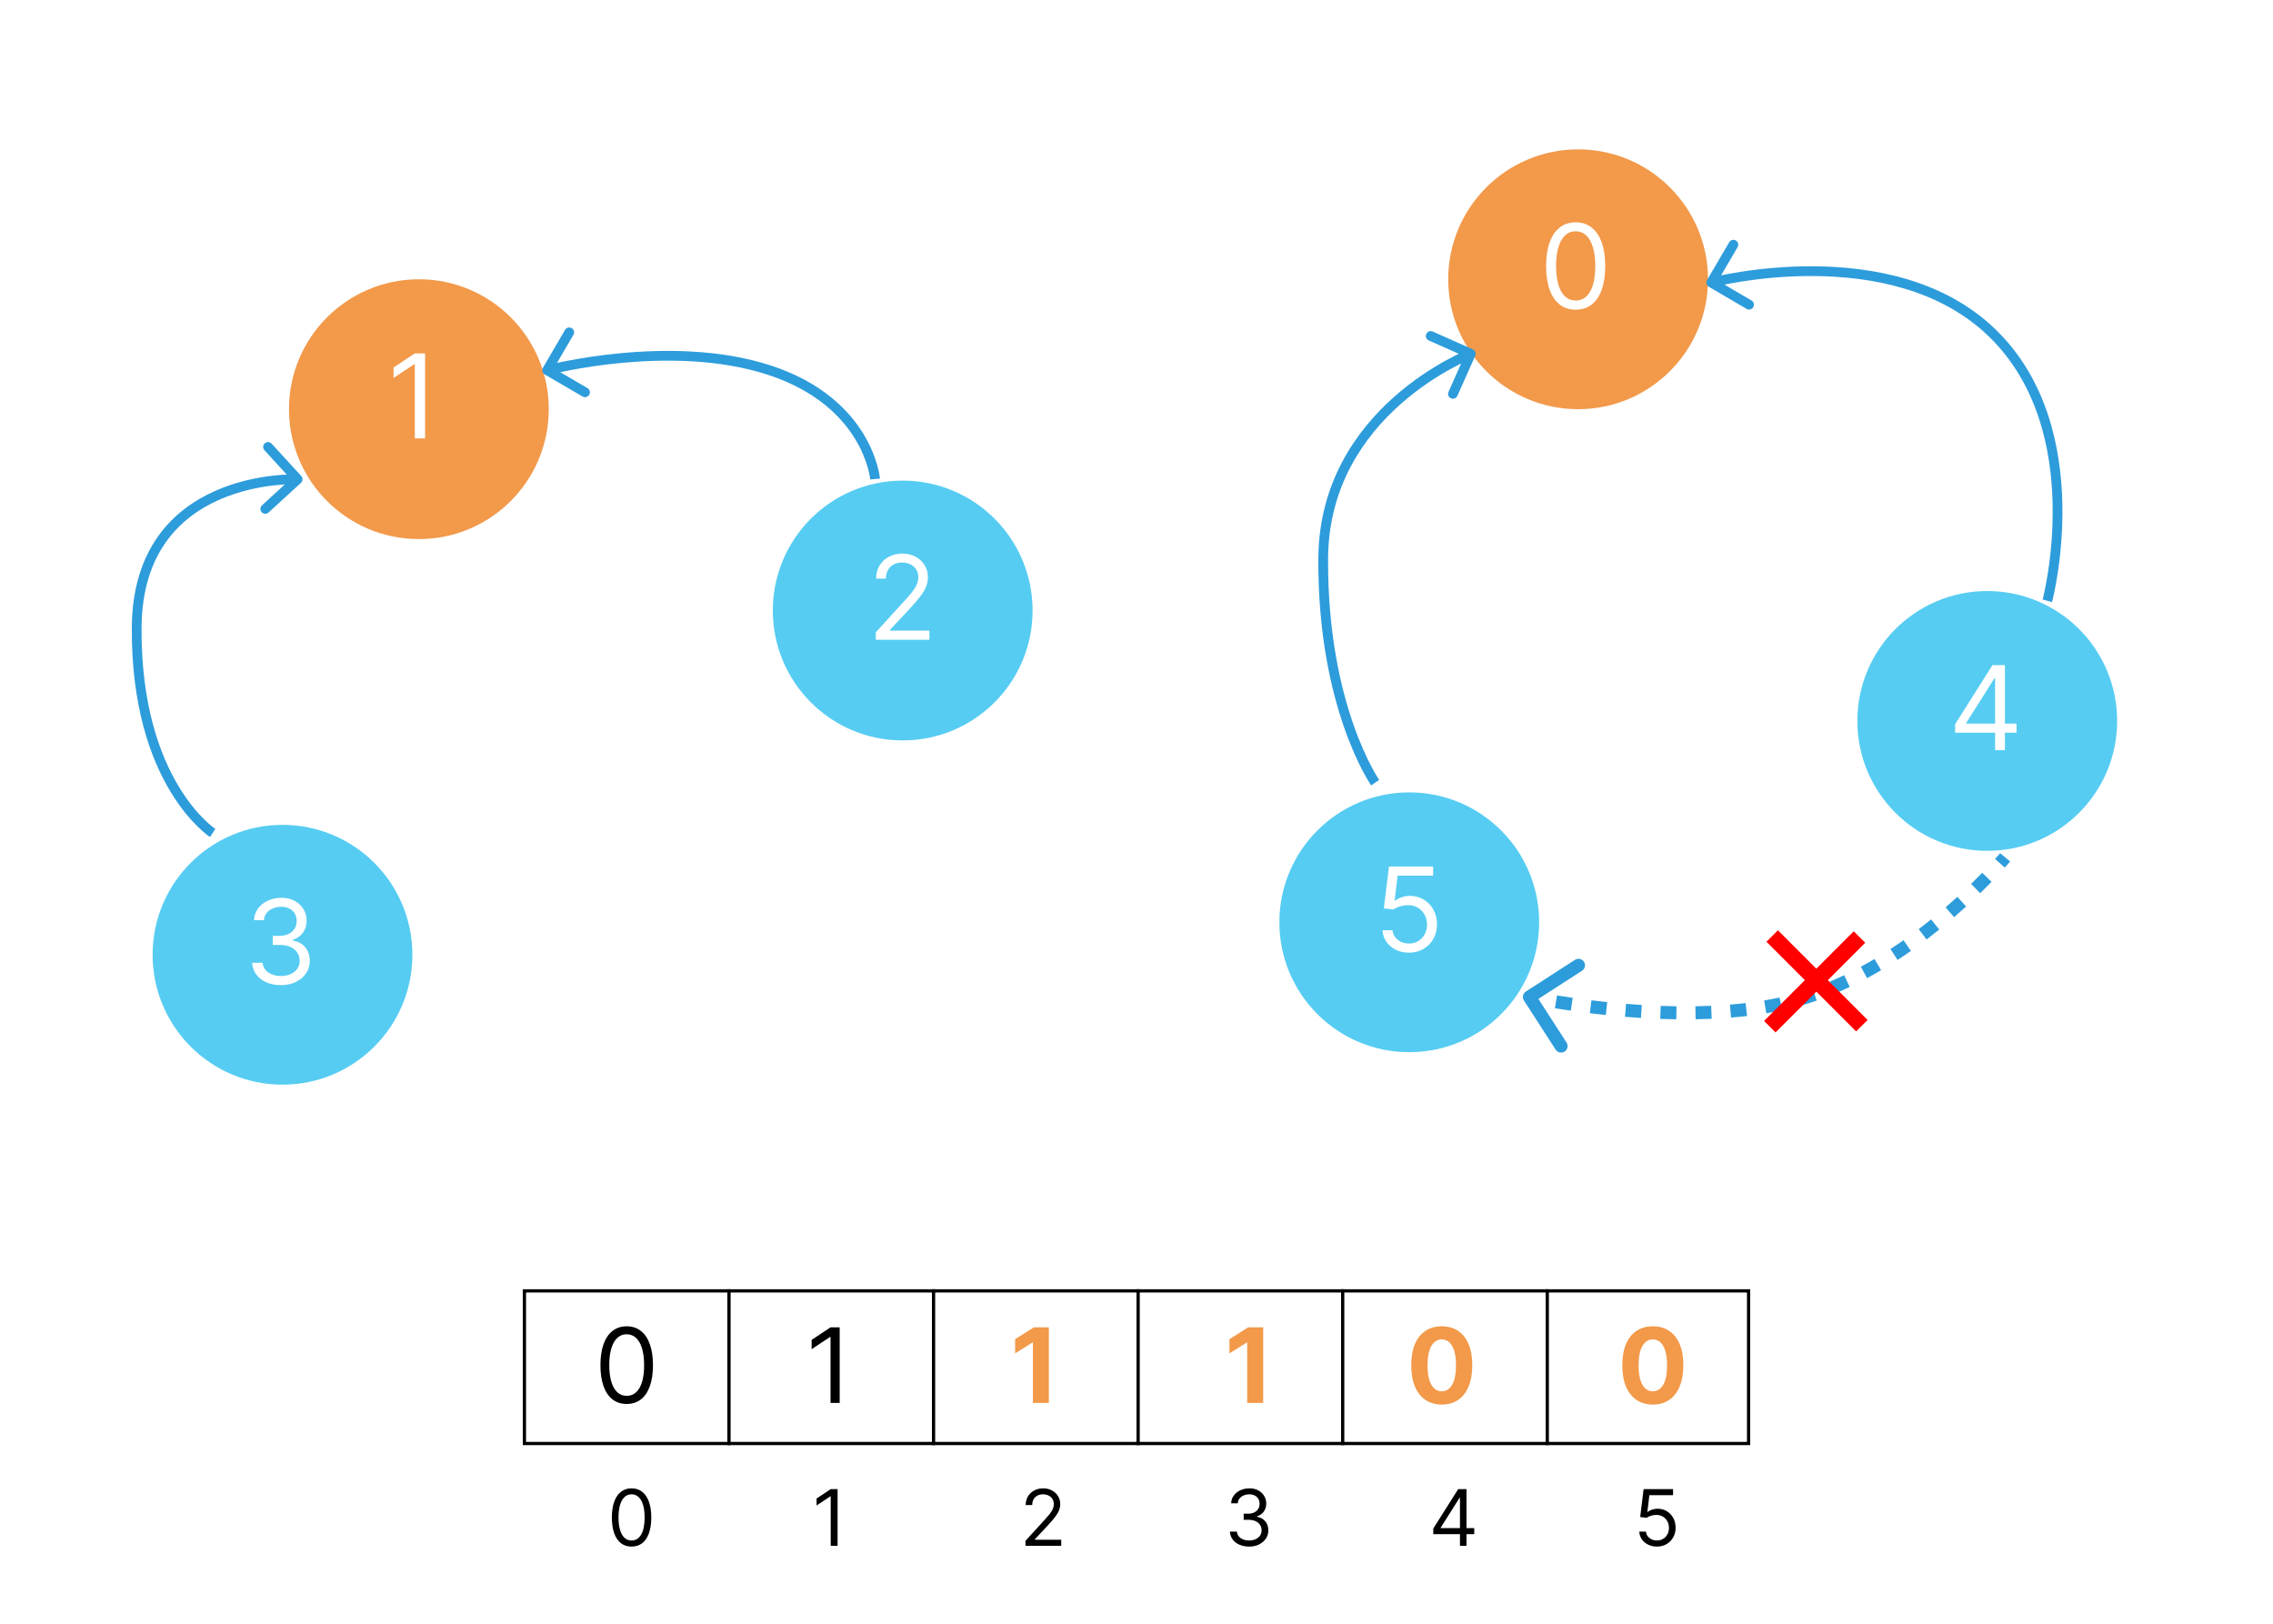 <svg width="700" height="500" viewBox="0 0 700 500" fill="none" xmlns="http://www.w3.org/2000/svg">
<rect width="700" height="500" fill="white"/>
<path d="M194.5 476.239C193.216 476.239 192.122 475.889 191.219 475.19C190.315 474.486 189.625 473.466 189.148 472.131C188.67 470.79 188.432 469.17 188.432 467.273C188.432 465.386 188.67 463.776 189.148 462.44C189.631 461.099 190.324 460.077 191.227 459.372C192.136 458.662 193.227 458.307 194.5 458.307C195.773 458.307 196.861 458.662 197.764 459.372C198.673 460.077 199.366 461.099 199.844 462.44C200.327 463.776 200.568 465.386 200.568 467.273C200.568 469.17 200.33 470.79 199.852 472.131C199.375 473.466 198.685 474.486 197.781 475.19C196.878 475.889 195.784 476.239 194.5 476.239ZM194.5 474.364C195.773 474.364 196.761 473.75 197.466 472.523C198.17 471.295 198.523 469.545 198.523 467.273C198.523 465.761 198.361 464.474 198.037 463.412C197.719 462.349 197.259 461.54 196.656 460.983C196.06 460.426 195.341 460.148 194.5 460.148C193.239 460.148 192.253 460.77 191.543 462.014C190.832 463.253 190.477 465.006 190.477 467.273C190.477 468.784 190.636 470.068 190.955 471.125C191.273 472.182 191.73 472.986 192.327 473.537C192.929 474.088 193.653 474.364 194.5 474.364Z" fill="black"/>
<rect x="161.5" y="397.5" width="377" height="47" fill="white" stroke="black"/>
<path d="M193 432.318C191.288 432.318 189.83 431.852 188.625 430.92C187.42 429.981 186.5 428.621 185.864 426.841C185.227 425.053 184.909 422.894 184.909 420.364C184.909 417.848 185.227 415.701 185.864 413.92C186.508 412.133 187.432 410.769 188.636 409.83C189.848 408.883 191.303 408.409 193 408.409C194.697 408.409 196.148 408.883 197.352 409.83C198.564 410.769 199.489 412.133 200.125 413.92C200.769 415.701 201.091 417.848 201.091 420.364C201.091 422.894 200.773 425.053 200.136 426.841C199.5 428.621 198.58 429.981 197.375 430.92C196.17 431.852 194.712 432.318 193 432.318ZM193 429.818C194.697 429.818 196.015 429 196.955 427.364C197.894 425.727 198.364 423.394 198.364 420.364C198.364 418.348 198.148 416.633 197.716 415.216C197.292 413.799 196.678 412.72 195.875 411.977C195.08 411.235 194.121 410.864 193 410.864C191.318 410.864 190.004 411.693 189.057 413.352C188.11 415.004 187.636 417.341 187.636 420.364C187.636 422.379 187.848 424.091 188.273 425.5C188.697 426.909 189.307 427.981 190.102 428.716C190.905 429.451 191.871 429.818 193 429.818Z" fill="black"/>
<path d="M257.943 458.545V476H255.83V460.761H255.727L251.466 463.591V461.443L255.83 458.545H257.943Z" fill="black"/>
<path d="M258.591 408.727V432H255.773V411.682H255.636L249.955 415.455V412.591L255.773 408.727H258.591Z" fill="black"/>
<path d="M315.807 476V474.466L321.568 468.159C322.244 467.42 322.801 466.778 323.239 466.233C323.676 465.682 324 465.165 324.21 464.682C324.426 464.193 324.534 463.682 324.534 463.148C324.534 462.534 324.386 462.003 324.091 461.554C323.801 461.105 323.403 460.759 322.898 460.514C322.392 460.27 321.824 460.148 321.193 460.148C320.523 460.148 319.938 460.287 319.438 460.565C318.943 460.838 318.56 461.222 318.287 461.716C318.02 462.21 317.886 462.79 317.886 463.455H315.875C315.875 462.432 316.111 461.534 316.582 460.761C317.054 459.989 317.696 459.386 318.509 458.955C319.327 458.523 320.244 458.307 321.261 458.307C322.284 458.307 323.19 458.523 323.98 458.955C324.77 459.386 325.389 459.969 325.838 460.702C326.287 461.435 326.511 462.25 326.511 463.148C326.511 463.79 326.395 464.418 326.162 465.031C325.935 465.639 325.537 466.318 324.969 467.068C324.406 467.812 323.625 468.722 322.625 469.795L318.705 473.989V474.125H326.818V476H315.807Z" fill="black"/>
<path d="M384.705 476.239C383.58 476.239 382.577 476.045 381.696 475.659C380.821 475.273 380.125 474.736 379.608 474.048C379.097 473.355 378.818 472.551 378.773 471.636H380.92C380.966 472.199 381.159 472.685 381.5 473.094C381.841 473.497 382.287 473.81 382.838 474.031C383.389 474.253 384 474.364 384.67 474.364C385.42 474.364 386.085 474.233 386.665 473.972C387.244 473.71 387.699 473.347 388.028 472.881C388.358 472.415 388.523 471.875 388.523 471.261C388.523 470.619 388.364 470.054 388.045 469.565C387.727 469.071 387.261 468.685 386.648 468.406C386.034 468.128 385.284 467.989 384.398 467.989H383V466.114H384.398C385.091 466.114 385.699 465.989 386.222 465.739C386.75 465.489 387.162 465.136 387.457 464.682C387.759 464.227 387.909 463.693 387.909 463.08C387.909 462.489 387.778 461.974 387.517 461.537C387.256 461.099 386.886 460.759 386.409 460.514C385.938 460.27 385.381 460.148 384.739 460.148C384.136 460.148 383.568 460.259 383.034 460.48C382.506 460.696 382.074 461.011 381.739 461.426C381.403 461.835 381.222 462.33 381.193 462.909H379.148C379.182 461.994 379.457 461.193 379.974 460.506C380.491 459.812 381.168 459.273 382.003 458.886C382.844 458.5 383.767 458.307 384.773 458.307C385.852 458.307 386.778 458.526 387.551 458.963C388.324 459.395 388.918 459.966 389.332 460.676C389.747 461.386 389.955 462.153 389.955 462.977C389.955 463.96 389.696 464.798 389.179 465.491C388.668 466.185 387.972 466.665 387.091 466.932V467.068C388.193 467.25 389.054 467.719 389.673 468.474C390.293 469.224 390.602 470.153 390.602 471.261C390.602 472.21 390.344 473.062 389.827 473.818C389.315 474.568 388.616 475.159 387.73 475.591C386.844 476.023 385.835 476.239 384.705 476.239Z" fill="black"/>
<path d="M389.011 408.727V432H384.091V413.398H383.955L378.625 416.739V412.375L384.386 408.727H389.011Z" fill="#F2994A"/>
<path d="M323.011 408.727V432H318.091V413.398H317.955L312.625 416.739V412.375L318.386 408.727H323.011Z" fill="#F2994A"/>
<path d="M441.398 472.42V470.682L449.068 458.545H450.33V461.239H449.477L443.682 470.409V470.545H454.011V472.42H441.398ZM449.614 476V471.892V471.082V458.545H451.625V476H449.614Z" fill="black"/>
<path d="M510.261 476.239C509.261 476.239 508.361 476.04 507.56 475.642C506.759 475.244 506.116 474.699 505.634 474.006C505.151 473.312 504.886 472.523 504.841 471.636H506.886C506.966 472.426 507.324 473.08 507.96 473.597C508.602 474.108 509.369 474.364 510.261 474.364C510.977 474.364 511.614 474.196 512.17 473.861C512.733 473.526 513.173 473.065 513.491 472.48C513.815 471.889 513.977 471.222 513.977 470.477C513.977 469.716 513.81 469.037 513.474 468.44C513.145 467.838 512.69 467.364 512.111 467.017C511.531 466.67 510.869 466.494 510.125 466.489C509.591 466.483 509.043 466.565 508.48 466.736C507.918 466.901 507.455 467.114 507.091 467.375L505.114 467.136L506.17 458.545H515.239V460.42H507.943L507.33 465.568H507.432C507.79 465.284 508.239 465.048 508.778 464.861C509.318 464.673 509.881 464.58 510.466 464.58C511.534 464.58 512.486 464.835 513.321 465.347C514.162 465.852 514.821 466.545 515.298 467.426C515.781 468.307 516.023 469.312 516.023 470.443C516.023 471.557 515.773 472.551 515.273 473.426C514.778 474.295 514.097 474.983 513.227 475.489C512.358 475.989 511.369 476.239 510.261 476.239Z" fill="black"/>
<path d="M509.011 432.511C507.057 432.504 505.375 432.023 503.966 431.068C502.564 430.114 501.485 428.731 500.727 426.92C499.977 425.11 499.606 422.932 499.614 420.386C499.614 417.848 499.989 415.686 500.739 413.898C501.496 412.11 502.576 410.75 503.977 409.818C505.386 408.879 507.064 408.409 509.011 408.409C510.958 408.409 512.633 408.879 514.034 409.818C515.443 410.758 516.527 412.121 517.284 413.909C518.042 415.689 518.417 417.848 518.409 420.386C518.409 422.939 518.03 425.121 517.273 426.932C516.523 428.742 515.447 430.125 514.045 431.08C512.644 432.034 510.966 432.511 509.011 432.511ZM509.011 428.432C510.345 428.432 511.409 427.761 512.205 426.42C513 425.08 513.394 423.068 513.386 420.386C513.386 418.621 513.205 417.152 512.841 415.977C512.485 414.803 511.977 413.92 511.318 413.33C510.667 412.739 509.898 412.443 509.011 412.443C507.686 412.443 506.625 413.106 505.83 414.432C505.034 415.758 504.633 417.742 504.625 420.386C504.625 422.174 504.803 423.667 505.159 424.864C505.523 426.053 506.034 426.947 506.693 427.545C507.352 428.136 508.125 428.432 509.011 428.432Z" fill="#F2994A"/>
<path d="M444.011 432.511C442.057 432.504 440.375 432.023 438.966 431.068C437.564 430.114 436.485 428.731 435.727 426.92C434.977 425.11 434.606 422.932 434.614 420.386C434.614 417.848 434.989 415.686 435.739 413.898C436.496 412.11 437.576 410.75 438.977 409.818C440.386 408.879 442.064 408.409 444.011 408.409C445.958 408.409 447.633 408.879 449.034 409.818C450.443 410.758 451.527 412.121 452.284 413.909C453.042 415.689 453.417 417.848 453.409 420.386C453.409 422.939 453.03 425.121 452.273 426.932C451.523 428.742 450.447 430.125 449.045 431.08C447.644 432.034 445.966 432.511 444.011 432.511ZM444.011 428.432C445.345 428.432 446.409 427.761 447.205 426.42C448 425.08 448.394 423.068 448.386 420.386C448.386 418.621 448.205 417.152 447.841 415.977C447.485 414.803 446.977 413.92 446.318 413.33C445.667 412.739 444.898 412.443 444.011 412.443C442.686 412.443 441.625 413.106 440.83 414.432C440.034 415.758 439.633 417.742 439.625 420.386C439.625 422.174 439.803 423.667 440.159 424.864C440.523 426.053 441.034 426.947 441.693 427.545C442.352 428.136 443.125 428.432 444.011 428.432Z" fill="#F2994A"/>
<line x1="224.5" y1="397" x2="224.5" y2="445" stroke="black"/>
<line x1="287.5" y1="397" x2="287.5" y2="445" stroke="black"/>
<line x1="350.5" y1="397" x2="350.5" y2="445" stroke="black"/>
<line x1="413.5" y1="397" x2="413.5" y2="445" stroke="black"/>
<line x1="476.5" y1="397" x2="476.5" y2="445" stroke="black"/>
<g filter="url(#filter0_d_9_7)">
<circle cx="129" cy="122" r="40" fill="#F2994A"/>
</g>
<g filter="url(#filter1_d_9_7)">
<circle cx="278" cy="184" r="40" fill="#56CCF2"/>
</g>
<g filter="url(#filter2_d_9_7)">
<circle cx="87" cy="290" r="40" fill="#56CCF2"/>
</g>
<g filter="url(#filter3_d_9_7)">
<circle cx="612" cy="218" r="40" fill="#56CCF2"/>
</g>
<g filter="url(#filter4_d_9_7)">
<circle cx="434" cy="280" r="40" fill="#56CCF2"/>
</g>
<g filter="url(#filter5_d_9_7)">
<circle cx="486" cy="82" r="40" fill="#F2994A"/>
</g>
<path d="M130.915 108.818V135H127.744V112.142H127.591L121.199 116.386V113.165L127.744 108.818H130.915Z" fill="white"/>
<path d="M269.71 197V194.699L278.352 185.239C279.366 184.131 280.202 183.168 280.858 182.349C281.514 181.523 282 180.747 282.315 180.023C282.639 179.29 282.801 178.523 282.801 177.722C282.801 176.801 282.58 176.004 282.136 175.331C281.702 174.658 281.105 174.138 280.347 173.771C279.588 173.405 278.736 173.222 277.79 173.222C276.784 173.222 275.906 173.43 275.156 173.848C274.415 174.257 273.839 174.832 273.43 175.574C273.03 176.315 272.83 177.185 272.83 178.182H269.812C269.812 176.648 270.166 175.301 270.874 174.142C271.581 172.983 272.544 172.08 273.763 171.432C274.99 170.784 276.366 170.46 277.892 170.46C279.426 170.46 280.786 170.784 281.97 171.432C283.155 172.08 284.084 172.953 284.757 174.053C285.43 175.152 285.767 176.375 285.767 177.722C285.767 178.685 285.592 179.626 285.243 180.547C284.902 181.459 284.305 182.477 283.453 183.602C282.609 184.719 281.438 186.082 279.938 187.693L274.057 193.983V194.188H286.227V197H269.71Z" fill="white"/>
<path d="M86.557 303.358C84.869 303.358 83.365 303.068 82.044 302.489C80.731 301.909 79.688 301.104 78.912 300.072C78.145 299.033 77.727 297.827 77.659 296.455H80.881C80.949 297.298 81.239 298.027 81.75 298.641C82.261 299.246 82.93 299.714 83.757 300.047C84.584 300.379 85.5 300.545 86.506 300.545C87.631 300.545 88.628 300.349 89.497 299.957C90.367 299.565 91.048 299.02 91.543 298.321C92.037 297.622 92.284 296.812 92.284 295.892C92.284 294.929 92.046 294.081 91.568 293.348C91.091 292.607 90.392 292.027 89.472 291.609C88.551 291.192 87.426 290.983 86.097 290.983H84V288.17H86.097C87.136 288.17 88.048 287.983 88.832 287.608C89.625 287.233 90.243 286.705 90.686 286.023C91.138 285.341 91.364 284.54 91.364 283.619C91.364 282.733 91.168 281.962 90.776 281.305C90.383 280.649 89.829 280.138 89.114 279.771C88.406 279.405 87.571 279.222 86.608 279.222C85.704 279.222 84.852 279.388 84.051 279.72C83.258 280.044 82.611 280.517 82.108 281.139C81.605 281.753 81.332 282.494 81.29 283.364H78.222C78.273 281.991 78.686 280.79 79.462 279.759C80.237 278.719 81.251 277.909 82.504 277.33C83.766 276.75 85.151 276.46 86.659 276.46C88.278 276.46 89.668 276.788 90.827 277.445C91.986 278.092 92.876 278.949 93.499 280.014C94.121 281.08 94.432 282.23 94.432 283.466C94.432 284.94 94.044 286.197 93.269 287.237C92.501 288.277 91.457 288.997 90.136 289.398V289.602C91.79 289.875 93.081 290.578 94.01 291.712C94.939 292.837 95.403 294.23 95.403 295.892C95.403 297.315 95.016 298.594 94.24 299.727C93.473 300.852 92.425 301.739 91.095 302.386C89.766 303.034 88.253 303.358 86.557 303.358Z" fill="white"/>
<path d="M602.097 225.631V223.023L613.602 204.818H615.494V208.858H614.216L605.523 222.614V222.818H621.017V225.631H602.097ZM614.42 231V224.838V223.624V204.818H617.438V231H614.42Z" fill="white"/>
<path d="M433.892 293.358C432.392 293.358 431.041 293.06 429.839 292.463C428.638 291.866 427.675 291.048 426.95 290.009C426.226 288.969 425.83 287.784 425.761 286.455H428.83C428.949 287.639 429.486 288.619 430.44 289.395C431.403 290.162 432.554 290.545 433.892 290.545C434.966 290.545 435.92 290.294 436.756 289.791C437.599 289.288 438.26 288.598 438.737 287.72C439.223 286.834 439.466 285.832 439.466 284.716C439.466 283.574 439.214 282.555 438.712 281.661C438.217 280.757 437.536 280.045 436.666 279.526C435.797 279.006 434.804 278.741 433.688 278.733C432.886 278.724 432.064 278.848 431.22 279.104C430.376 279.351 429.682 279.67 429.136 280.062L426.17 279.705L427.756 266.818H441.358V269.631H430.415L429.494 277.352H429.648C430.185 276.926 430.858 276.572 431.668 276.291C432.477 276.01 433.321 275.869 434.199 275.869C435.801 275.869 437.229 276.253 438.482 277.02C439.743 277.778 440.732 278.818 441.447 280.139C442.172 281.46 442.534 282.969 442.534 284.665C442.534 286.335 442.159 287.827 441.409 289.139C440.668 290.443 439.645 291.474 438.341 292.233C437.037 292.983 435.554 293.358 433.892 293.358Z" fill="white"/>
<path d="M485.25 95.358C483.324 95.358 481.683 94.834 480.328 93.785C478.973 92.729 477.938 91.199 477.222 89.196C476.506 87.185 476.148 84.756 476.148 81.909C476.148 79.079 476.506 76.663 477.222 74.66C477.946 72.649 478.986 71.115 480.341 70.058C481.705 68.993 483.341 68.46 485.25 68.46C487.159 68.46 488.791 68.993 490.146 70.058C491.51 71.115 492.55 72.649 493.266 74.66C493.99 76.663 494.352 79.079 494.352 81.909C494.352 84.756 493.994 87.185 493.278 89.196C492.562 91.199 491.527 92.729 490.172 93.785C488.817 94.834 487.176 95.358 485.25 95.358ZM485.25 92.546C487.159 92.546 488.642 91.625 489.699 89.784C490.756 87.943 491.284 85.318 491.284 81.909C491.284 79.642 491.041 77.712 490.555 76.118C490.078 74.524 489.388 73.31 488.484 72.474C487.589 71.639 486.511 71.222 485.25 71.222C483.358 71.222 481.879 72.155 480.814 74.021C479.749 75.879 479.216 78.508 479.216 81.909C479.216 84.176 479.455 86.102 479.932 87.688C480.409 89.273 481.095 90.479 481.99 91.305C482.893 92.132 483.98 92.546 485.25 92.546Z" fill="white"/>
<g filter="url(#filter6_d_9_7)">
<path d="M42.092 189.293L43.592 189.302L43.592 189.302L42.092 189.293ZM92.673 144.696C93.284 144.136 93.326 143.188 92.767 142.577L83.653 132.618C83.093 132.007 82.144 131.965 81.533 132.524C80.922 133.084 80.88 134.032 81.439 134.644L89.541 143.496L80.689 151.598C80.078 152.157 80.036 153.106 80.596 153.717C81.155 154.328 82.104 154.37 82.715 153.811L92.673 144.696ZM65.5 252.5C66.315 251.241 66.315 251.241 66.316 251.242C66.316 251.242 66.317 251.242 66.317 251.242C66.318 251.242 66.318 251.243 66.317 251.242C66.317 251.242 66.315 251.241 66.312 251.239C66.305 251.234 66.293 251.226 66.275 251.214C66.24 251.19 66.183 251.151 66.106 251.096C65.952 250.986 65.718 250.813 65.414 250.572C64.807 250.091 63.924 249.342 62.857 248.29C60.723 246.186 57.852 242.873 54.979 238.082C49.241 228.513 43.456 212.983 43.592 189.302L40.592 189.285C40.453 213.489 46.372 229.562 52.406 239.625C55.42 244.65 58.452 248.16 60.751 250.426C61.9 251.559 62.864 252.38 63.551 252.924C63.895 253.196 64.169 253.399 64.362 253.537C64.458 253.606 64.534 253.658 64.589 253.695C64.616 253.714 64.638 253.728 64.654 253.739C64.662 253.744 64.668 253.749 64.674 253.752C64.676 253.754 64.679 253.755 64.68 253.756C64.681 253.757 64.683 253.758 64.683 253.758C64.684 253.759 64.685 253.759 65.5 252.5ZM43.592 189.302C43.659 177.602 46.715 169.07 51.174 162.822C55.641 156.563 61.588 152.497 67.584 149.857C73.585 147.215 79.6 146.019 84.129 145.486C86.39 145.221 88.27 145.122 89.58 145.089C90.234 145.072 90.745 145.072 91.089 145.076C91.261 145.078 91.391 145.081 91.476 145.084C91.519 145.085 91.55 145.086 91.57 145.087C91.58 145.087 91.587 145.088 91.591 145.088C91.593 145.088 91.594 145.088 91.595 145.088C91.595 145.088 91.595 145.088 91.595 145.088C91.595 145.088 91.594 145.088 91.661 143.589C91.727 142.091 91.726 142.091 91.725 142.091C91.724 142.091 91.723 142.091 91.722 142.091C91.719 142.09 91.716 142.09 91.712 142.09C91.704 142.09 91.694 142.089 91.68 142.089C91.652 142.088 91.613 142.087 91.562 142.085C91.461 142.082 91.314 142.079 91.125 142.077C90.746 142.072 90.198 142.072 89.504 142.09C88.117 142.124 86.144 142.229 83.779 142.507C79.057 143.062 72.731 144.313 66.375 147.112C60.013 149.912 53.585 154.28 48.732 161.079C43.871 167.89 40.662 177.043 40.592 189.285L43.592 189.302Z" fill="#2D9CDB"/>
</g>
<g filter="url(#filter7_d_9_7)">
<path d="M407.5 168L406 167.991L406 167.991L407.5 168ZM454.314 105.561C454.651 104.804 454.311 103.917 453.554 103.58L441.221 98.09C440.464 97.753 439.577 98.093 439.24 98.85C438.903 99.607 439.244 100.494 440.001 100.831L450.963 105.711L446.083 116.674C445.746 117.431 446.086 118.317 446.843 118.654C447.6 118.991 448.487 118.651 448.823 117.894L454.314 105.561ZM423.5 237C424.73 236.141 424.73 236.142 424.73 236.142C424.73 236.142 424.731 236.143 424.731 236.143C424.731 236.143 424.731 236.142 424.73 236.142C424.729 236.14 424.727 236.138 424.724 236.133C424.719 236.125 424.709 236.111 424.696 236.091C424.669 236.052 424.628 235.99 424.572 235.905C424.461 235.736 424.295 235.477 424.081 235.127C423.654 234.428 423.036 233.368 422.291 231.949C420.803 229.111 418.808 224.838 416.818 219.144C412.837 207.758 408.87 190.678 409 168.009L406 167.991C405.868 191.026 409.9 208.446 413.986 220.134C416.028 225.977 418.082 230.384 419.635 233.343C420.411 234.822 421.061 235.939 421.522 236.692C421.752 237.069 421.935 237.355 422.063 237.549C422.126 237.646 422.176 237.721 422.211 237.772C422.228 237.798 422.242 237.818 422.252 237.833C422.257 237.84 422.261 237.846 422.264 237.85C422.265 237.852 422.267 237.854 422.268 237.855C422.268 237.856 422.269 237.857 422.269 237.857C422.27 237.858 422.27 237.859 423.5 237ZM409 168.009C409.128 145.709 420.197 130.322 431.316 120.458C436.878 115.524 442.437 111.989 446.605 109.688C448.687 108.539 450.419 107.7 451.624 107.15C452.227 106.875 452.697 106.673 453.014 106.541C453.173 106.475 453.293 106.426 453.371 106.395C453.411 106.379 453.44 106.367 453.458 106.36C453.467 106.356 453.474 106.354 453.478 106.352C453.48 106.352 453.481 106.351 453.482 106.351C453.482 106.351 453.482 106.351 453.482 106.351C453.482 106.351 453.481 106.351 452.944 104.951C452.406 103.55 452.405 103.551 452.404 103.551C452.404 103.551 452.403 103.552 452.402 103.552C452.399 103.553 452.397 103.554 452.393 103.555C452.386 103.558 452.376 103.562 452.364 103.567C452.339 103.577 452.303 103.591 452.257 103.609C452.164 103.646 452.031 103.701 451.858 103.773C451.513 103.917 451.013 104.132 450.379 104.421C449.113 104.998 447.312 105.871 445.155 107.062C440.844 109.442 435.091 113.099 429.325 118.214C417.787 128.449 406.134 144.586 406 167.991L409 168.009Z" fill="#2D9CDB"/>
</g>
<g filter="url(#filter8_d_9_7)">
<path d="M167.204 109.244C166.787 109.96 167.029 110.878 167.744 111.296L179.405 118.098C180.121 118.515 181.039 118.274 181.457 117.558C181.874 116.843 181.632 115.924 180.917 115.507L170.552 109.46L176.598 99.095C177.015 98.379 176.774 97.461 176.058 97.043C175.343 96.626 174.424 96.868 174.007 97.583L167.204 109.244ZM269.5 143.5C270.995 143.373 270.995 143.372 270.994 143.371C270.994 143.37 270.994 143.369 270.994 143.368C270.994 143.366 270.994 143.364 270.994 143.361C270.993 143.356 270.992 143.349 270.992 143.341C270.99 143.325 270.988 143.303 270.985 143.275C270.979 143.22 270.971 143.143 270.958 143.045C270.933 142.849 270.894 142.57 270.833 142.216C270.71 141.507 270.502 140.499 270.155 139.265C269.46 136.798 268.208 133.42 265.971 129.723C261.48 122.304 253.072 113.691 237.467 108.575L236.533 111.425C251.428 116.309 259.27 124.446 263.404 131.277C265.479 134.705 266.633 137.827 267.267 140.078C267.584 141.204 267.77 142.11 267.876 142.726C267.929 143.034 267.963 143.269 267.982 143.422C267.992 143.499 267.998 143.555 268.002 143.589C268.003 143.607 268.005 143.619 268.005 143.625C268.005 143.628 268.006 143.63 268.006 143.63C268.006 143.63 268.006 143.63 268.006 143.63C268.006 143.63 268.006 143.629 268.006 143.629C268.005 143.628 268.005 143.627 269.5 143.5ZM237.467 108.575C221.933 103.482 204.571 103.499 191.172 104.757C184.458 105.387 178.706 106.333 174.629 107.121C172.59 107.515 170.969 107.871 169.855 108.128C169.297 108.257 168.867 108.362 168.574 108.434C168.427 108.471 168.315 108.499 168.239 108.518C168.2 108.528 168.171 108.536 168.151 108.541C168.141 108.544 168.133 108.546 168.128 108.547C168.125 108.548 168.123 108.548 168.121 108.549C168.121 108.549 168.12 108.549 168.119 108.549C168.119 108.549 168.118 108.549 168.5 110C168.882 111.451 168.882 111.451 168.882 111.451C168.882 111.451 168.882 111.451 168.882 111.451C168.883 111.45 168.884 111.45 168.886 111.45C168.89 111.449 168.896 111.447 168.904 111.445C168.921 111.44 168.947 111.434 168.981 111.425C169.051 111.407 169.156 111.381 169.295 111.346C169.573 111.277 169.989 111.176 170.53 111.051C171.613 110.801 173.199 110.453 175.199 110.067C179.201 109.293 184.855 108.363 191.453 107.743C204.679 106.502 221.567 106.519 236.533 111.425L237.467 108.575Z" fill="#2D9CDB"/>
</g>
<g filter="url(#filter9_d_9_7)">
<path d="M613.5 98.5L614.543 97.422L614.543 97.422L613.5 98.5ZM525.706 82.242C525.287 82.957 525.527 83.876 526.242 84.294L537.891 91.117C538.606 91.536 539.524 91.296 539.943 90.581C540.362 89.866 540.122 88.947 539.407 88.529L529.052 82.464L535.117 72.109C535.536 71.394 535.296 70.475 534.581 70.057C533.866 69.638 532.947 69.878 532.528 70.593L525.706 82.242ZM630.5 181C631.949 181.387 631.949 181.386 631.95 181.385C631.95 181.384 631.95 181.383 631.95 181.382C631.951 181.38 631.952 181.377 631.953 181.373C631.955 181.365 631.958 181.354 631.961 181.34C631.969 181.312 631.979 181.272 631.993 181.219C632.02 181.113 632.058 180.958 632.107 180.756C632.205 180.353 632.343 179.762 632.507 179.002C632.835 177.482 633.266 175.284 633.686 172.556C634.523 167.102 635.314 159.513 635.125 150.967C634.746 133.913 630.451 112.817 614.543 97.422L612.457 99.578C627.549 114.183 631.754 134.337 632.125 151.033C632.31 159.362 631.539 166.773 630.72 172.1C630.311 174.763 629.891 176.901 629.575 178.369C629.416 179.103 629.284 179.67 629.192 180.05C629.146 180.24 629.11 180.383 629.085 180.478C629.073 180.525 629.064 180.561 629.058 180.583C629.055 180.595 629.053 180.603 629.052 180.608C629.051 180.61 629.051 180.612 629.051 180.613C629.05 180.614 629.05 180.614 629.05 180.614C629.05 180.614 629.05 180.614 630.5 181ZM614.543 97.422C598.634 82.026 576.536 78.126 558.636 78C549.659 77.937 541.67 78.822 535.924 79.721C533.05 80.171 530.733 80.626 529.131 80.969C528.33 81.14 527.707 81.284 527.282 81.385C527.07 81.436 526.907 81.476 526.796 81.504C526.74 81.518 526.698 81.529 526.668 81.536C526.654 81.54 526.642 81.543 526.634 81.545C526.631 81.546 526.627 81.547 526.625 81.548C526.624 81.548 526.623 81.548 526.622 81.548C526.621 81.549 526.621 81.549 527 83C527.379 84.451 527.379 84.451 527.379 84.451C527.379 84.451 527.379 84.451 527.38 84.451C527.381 84.451 527.383 84.45 527.385 84.45C527.391 84.448 527.4 84.446 527.412 84.443C527.436 84.437 527.474 84.427 527.524 84.414C527.625 84.389 527.778 84.352 527.979 84.303C528.382 84.207 528.982 84.069 529.759 83.902C531.313 83.57 533.575 83.126 536.388 82.685C542.018 81.803 549.84 80.938 558.614 81C576.214 81.124 597.366 84.974 612.457 99.578L614.543 97.422Z" fill="#2D9CDB"/>
</g>
<g filter="url(#filter10_d_9_7)">
<path d="M556.5 303L556.196 302.047L556.196 302.047L556.5 303ZM470.458 302.16C469.994 302.459 469.86 303.078 470.16 303.542L475.039 311.105C475.338 311.569 475.957 311.702 476.421 311.403C476.885 311.104 477.019 310.485 476.719 310.021L472.382 303.298L479.105 298.961C479.569 298.662 479.702 298.043 479.403 297.579C479.104 297.115 478.485 296.981 478.021 297.281L470.458 302.16ZM471 303C470.789 303.978 470.789 303.978 470.789 303.978C470.789 303.978 470.789 303.978 470.789 303.978C470.789 303.978 470.789 303.978 470.789 303.978C470.79 303.978 470.79 303.978 470.79 303.978C470.791 303.978 470.791 303.978 470.792 303.978C470.794 303.979 470.797 303.979 470.8 303.98C470.807 303.982 470.818 303.984 470.831 303.987C470.858 303.992 470.898 304.001 470.951 304.012C471.056 304.034 471.212 304.066 471.416 304.108C471.825 304.191 472.427 304.311 473.204 304.459L473.578 302.494C472.809 302.348 472.216 302.23 471.815 302.148C471.615 302.107 471.463 302.076 471.361 302.054C471.311 302.044 471.273 302.036 471.247 302.03C471.235 302.028 471.225 302.026 471.219 302.024C471.216 302.024 471.214 302.023 471.213 302.023C471.212 302.023 471.211 302.023 471.211 302.023C471.211 302.023 471.211 302.023 471.211 302.023C471.211 302.023 471.211 302.023 471.211 302.023C471.211 302.023 471.211 302.023 471.211 302.023C471.211 302.023 471.211 302.023 471 303ZM479.023 305.481C480.488 305.72 482.12 305.973 483.896 306.228L484.181 304.249C482.417 303.995 480.798 303.744 479.345 303.507L479.023 305.481ZM489.739 307.005C491.305 307.196 492.943 307.383 494.641 307.559L494.848 305.57C493.162 305.395 491.536 305.21 489.981 305.02L489.739 307.005ZM500.52 308.105C502.119 308.235 503.755 308.353 505.423 308.456L505.546 306.46C503.892 306.358 502.268 306.24 500.683 306.111L500.52 308.105ZM511.33 308.747C512.952 308.806 514.594 308.848 516.252 308.87L516.279 306.87C514.638 306.848 513.01 306.806 511.403 306.748L511.33 308.747ZM522.168 308.863C523.805 308.836 525.45 308.787 527.097 308.715L527.008 306.717C525.381 306.789 523.755 306.837 522.135 306.863L522.168 308.863ZM533.007 308.345C534.651 308.211 536.291 308.049 537.922 307.858L537.69 305.872C536.082 306.06 534.466 306.219 532.844 306.352L533.007 308.345ZM543.796 307.029C545.434 306.756 547.057 306.448 548.66 306.104L548.239 304.148C546.669 304.486 545.076 304.788 543.467 305.056L543.796 307.029ZM554.432 304.668C555.23 304.441 556.021 304.202 556.804 303.953L556.196 302.047C555.434 302.29 554.663 302.523 553.884 302.745L554.432 304.668ZM556.804 303.953C557.592 303.701 558.376 303.439 559.155 303.167L558.496 301.279C557.733 301.545 556.967 301.802 556.196 302.047L556.804 303.953ZM564.703 301.033C566.229 300.393 567.734 299.717 569.218 299.011L568.358 297.205C566.902 297.898 565.425 298.561 563.929 299.189L564.703 301.033ZM574.509 296.322C575.968 295.534 577.401 294.72 578.808 293.887L577.789 292.166C576.404 292.987 574.993 293.787 573.558 294.562L574.509 296.322ZM583.837 290.758C585.233 289.847 586.598 288.921 587.93 287.988L586.781 286.35C585.467 287.272 584.121 288.184 582.744 289.083L583.837 290.758ZM592.712 284.496C594.048 283.481 595.342 282.466 596.592 281.458L595.336 279.902C594.101 280.898 592.822 281.901 591.503 282.903L592.712 284.496ZM601.136 277.663C602.427 276.547 603.657 275.452 604.82 274.39L603.471 272.913C602.321 273.964 601.105 275.046 599.828 276.15L601.136 277.663ZM609.126 270.327C610.411 269.074 611.575 267.902 612.607 266.837L611.171 265.445C610.151 266.498 609.001 267.656 607.73 268.895L609.126 270.327ZM616.653 262.498C617.18 261.908 617.582 261.446 617.854 261.129C617.99 260.971 618.093 260.849 618.163 260.766C618.197 260.725 618.224 260.694 618.242 260.672C618.251 260.661 618.258 260.653 618.262 260.647C618.265 260.644 618.267 260.642 618.268 260.641C618.269 260.64 618.269 260.639 618.269 260.639C618.27 260.639 618.27 260.638 618.27 260.638C618.27 260.638 618.27 260.638 618.27 260.638C618.27 260.638 618.27 260.638 618.27 260.638C618.27 260.638 618.27 260.638 617.5 260C616.73 259.362 616.73 259.362 616.73 259.362C616.73 259.362 616.73 259.362 616.73 259.362C616.73 259.362 616.73 259.362 616.73 259.362C616.73 259.362 616.73 259.362 616.73 259.362C616.73 259.363 616.729 259.363 616.729 259.363C616.728 259.364 616.727 259.366 616.725 259.368C616.721 259.373 616.715 259.38 616.707 259.39C616.691 259.409 616.666 259.438 616.633 259.478C616.567 259.556 616.468 259.673 616.336 259.826C616.073 260.134 615.679 260.586 615.162 261.166L616.653 262.498ZM556.5 303L555.892 301.095L555.892 301.095L556.5 303ZM469.916 301.319C468.988 301.918 468.721 303.156 469.319 304.084L479.078 319.21C479.677 320.138 480.914 320.405 481.843 319.806C482.771 319.207 483.038 317.969 482.439 317.041L473.765 303.596L487.21 294.922C488.138 294.324 488.405 293.086 487.806 292.158C487.207 291.229 485.969 290.962 485.041 291.561L469.916 301.319ZM471 303C470.578 304.955 470.578 304.955 470.578 304.955C470.578 304.955 470.578 304.955 470.579 304.955C470.579 304.955 470.579 304.955 470.579 304.955C470.579 304.955 470.579 304.955 470.58 304.955C470.58 304.956 470.581 304.956 470.582 304.956C470.584 304.956 470.587 304.957 470.591 304.958C470.598 304.959 470.609 304.962 470.623 304.965C470.651 304.971 470.692 304.979 470.746 304.991C470.853 305.013 471.011 305.046 471.217 305.088C471.629 305.172 472.236 305.293 473.017 305.441L473.765 301.512C473.001 301.366 472.411 301.249 472.015 301.168C471.816 301.128 471.666 301.097 471.567 301.076C471.517 301.065 471.48 301.057 471.456 301.052C471.443 301.05 471.434 301.048 471.429 301.047C471.426 301.046 471.424 301.046 471.423 301.045C471.422 301.045 471.422 301.045 471.422 301.045C471.422 301.045 471.421 301.045 471.421 301.045C471.421 301.045 471.422 301.045 471.422 301.045C471.422 301.045 471.422 301.045 471.422 301.045C471.422 301.045 471.422 301.045 471 303ZM478.863 306.468C480.333 306.708 481.971 306.961 483.754 307.218L484.324 303.259C482.566 303.006 480.953 302.756 479.506 302.52L478.863 306.468ZM489.617 307.998C491.189 308.19 492.833 308.377 494.538 308.554L494.951 304.575C493.272 304.401 491.652 304.216 490.102 304.027L489.617 307.998ZM500.439 309.101C502.044 309.232 503.687 309.351 505.361 309.454L505.608 305.462C503.96 305.36 502.343 305.243 500.764 305.115L500.439 309.101ZM511.294 309.746C512.923 309.805 514.573 309.847 516.239 309.87L516.293 305.87C514.659 305.848 513.039 305.807 511.439 305.749L511.294 309.746ZM522.185 309.863C523.83 309.836 525.484 309.787 527.141 309.714L526.964 305.718C525.346 305.789 523.729 305.837 522.119 305.863L522.185 309.863ZM533.089 309.342C534.743 309.207 536.395 309.044 538.039 308.851L537.573 304.878C535.978 305.065 534.373 305.223 532.763 305.355L533.089 309.342ZM543.96 308.015C545.613 307.74 547.251 307.429 548.87 307.081L548.029 303.171C546.475 303.505 544.898 303.804 543.303 304.069L543.96 308.015ZM554.706 305.63C555.514 305.4 556.315 305.158 557.108 304.906L555.892 301.095C555.14 301.334 554.379 301.564 553.61 301.783L554.706 305.63ZM557.108 304.906C557.905 304.651 558.697 304.386 559.485 304.111L558.166 300.335C557.412 300.598 556.654 300.852 555.892 301.095L557.108 304.906ZM565.09 301.955C566.631 301.308 568.151 300.626 569.647 299.914L567.929 296.302C566.486 296.989 565.023 297.645 563.542 298.267L565.09 301.955ZM574.984 297.202C576.455 296.407 577.9 295.587 579.318 294.748L577.28 291.306C575.905 292.12 574.506 292.914 573.083 293.683L574.984 297.202ZM584.383 291.595C585.79 290.678 587.164 289.746 588.504 288.806L586.207 285.532C584.902 286.447 583.565 287.353 582.198 288.245L584.383 291.595ZM593.316 285.292C594.661 284.272 595.963 283.251 597.22 282.237L594.709 279.123C593.481 280.114 592.21 281.111 590.898 282.106L593.316 285.292ZM601.79 278.419C603.088 277.297 604.324 276.197 605.494 275.129L602.797 272.175C601.653 273.219 600.444 274.296 599.175 275.393L601.79 278.419ZM609.824 271.043C611.117 269.783 612.287 268.604 613.325 267.533L610.453 264.749C609.439 265.795 608.296 266.947 607.032 268.179L609.824 271.043ZM617.399 263.164C617.93 262.569 618.337 262.102 618.613 261.781C618.75 261.62 618.856 261.496 618.927 261.411C618.963 261.368 618.99 261.336 619.009 261.313C619.019 261.302 619.026 261.293 619.031 261.287C619.034 261.284 619.036 261.281 619.037 261.279C619.038 261.278 619.039 261.278 619.039 261.277C619.04 261.277 619.04 261.277 619.04 261.276C619.04 261.276 619.04 261.276 619.04 261.276C619.04 261.276 619.04 261.276 619.04 261.276C619.04 261.276 619.04 261.276 617.5 260C615.96 258.725 615.96 258.724 615.96 258.724C615.96 258.724 615.96 258.724 615.96 258.724C615.96 258.724 615.96 258.724 615.96 258.724C615.96 258.724 615.96 258.724 615.96 258.724C615.96 258.724 615.96 258.724 615.959 258.725C615.959 258.726 615.958 258.727 615.956 258.729C615.953 258.733 615.947 258.74 615.94 258.749C615.924 258.767 615.901 258.795 615.869 258.833C615.805 258.909 615.707 259.024 615.578 259.175C615.318 259.477 614.928 259.926 614.416 260.499L617.399 263.164Z" fill="#2D9CDB"/>
</g>
<line x1="545.768" y1="288.232" x2="573.381" y2="315.846" stroke="#FF0000" stroke-width="5"/>
<line x1="545.039" y1="316.152" x2="572.652" y2="288.539" stroke="#FF0000" stroke-width="5"/>
<defs>
<filter id="filter0_d_9_7" x="85" y="82" width="88" height="88" filterUnits="userSpaceOnUse" color-interpolation-filters="sRGB">
<feFlood flood-opacity="0" result="BackgroundImageFix"/>
<feColorMatrix in="SourceAlpha" type="matrix" values="0 0 0 0 0 0 0 0 0 0 0 0 0 0 0 0 0 0 127 0" result="hardAlpha"/>
<feOffset dy="4"/>
<feGaussianBlur stdDeviation="2"/>
<feComposite in2="hardAlpha" operator="out"/>
<feColorMatrix type="matrix" values="0 0 0 0 0 0 0 0 0 0 0 0 0 0 0 0 0 0 0.25 0"/>
<feBlend mode="normal" in2="BackgroundImageFix" result="effect1_dropShadow_9_7"/>
<feBlend mode="normal" in="SourceGraphic" in2="effect1_dropShadow_9_7" result="shape"/>
</filter>
<filter id="filter1_d_9_7" x="234" y="144" width="88" height="88" filterUnits="userSpaceOnUse" color-interpolation-filters="sRGB">
<feFlood flood-opacity="0" result="BackgroundImageFix"/>
<feColorMatrix in="SourceAlpha" type="matrix" values="0 0 0 0 0 0 0 0 0 0 0 0 0 0 0 0 0 0 127 0" result="hardAlpha"/>
<feOffset dy="4"/>
<feGaussianBlur stdDeviation="2"/>
<feComposite in2="hardAlpha" operator="out"/>
<feColorMatrix type="matrix" values="0 0 0 0 0 0 0 0 0 0 0 0 0 0 0 0 0 0 0.25 0"/>
<feBlend mode="normal" in2="BackgroundImageFix" result="effect1_dropShadow_9_7"/>
<feBlend mode="normal" in="SourceGraphic" in2="effect1_dropShadow_9_7" result="shape"/>
</filter>
<filter id="filter2_d_9_7" x="43" y="250" width="88" height="88" filterUnits="userSpaceOnUse" color-interpolation-filters="sRGB">
<feFlood flood-opacity="0" result="BackgroundImageFix"/>
<feColorMatrix in="SourceAlpha" type="matrix" values="0 0 0 0 0 0 0 0 0 0 0 0 0 0 0 0 0 0 127 0" result="hardAlpha"/>
<feOffset dy="4"/>
<feGaussianBlur stdDeviation="2"/>
<feComposite in2="hardAlpha" operator="out"/>
<feColorMatrix type="matrix" values="0 0 0 0 0 0 0 0 0 0 0 0 0 0 0 0 0 0 0.25 0"/>
<feBlend mode="normal" in2="BackgroundImageFix" result="effect1_dropShadow_9_7"/>
<feBlend mode="normal" in="SourceGraphic" in2="effect1_dropShadow_9_7" result="shape"/>
</filter>
<filter id="filter3_d_9_7" x="568" y="178" width="88" height="88" filterUnits="userSpaceOnUse" color-interpolation-filters="sRGB">
<feFlood flood-opacity="0" result="BackgroundImageFix"/>
<feColorMatrix in="SourceAlpha" type="matrix" values="0 0 0 0 0 0 0 0 0 0 0 0 0 0 0 0 0 0 127 0" result="hardAlpha"/>
<feOffset dy="4"/>
<feGaussianBlur stdDeviation="2"/>
<feComposite in2="hardAlpha" operator="out"/>
<feColorMatrix type="matrix" values="0 0 0 0 0 0 0 0 0 0 0 0 0 0 0 0 0 0 0.25 0"/>
<feBlend mode="normal" in2="BackgroundImageFix" result="effect1_dropShadow_9_7"/>
<feBlend mode="normal" in="SourceGraphic" in2="effect1_dropShadow_9_7" result="shape"/>
</filter>
<filter id="filter4_d_9_7" x="390" y="240" width="88" height="88" filterUnits="userSpaceOnUse" color-interpolation-filters="sRGB">
<feFlood flood-opacity="0" result="BackgroundImageFix"/>
<feColorMatrix in="SourceAlpha" type="matrix" values="0 0 0 0 0 0 0 0 0 0 0 0 0 0 0 0 0 0 127 0" result="hardAlpha"/>
<feOffset dy="4"/>
<feGaussianBlur stdDeviation="2"/>
<feComposite in2="hardAlpha" operator="out"/>
<feColorMatrix type="matrix" values="0 0 0 0 0 0 0 0 0 0 0 0 0 0 0 0 0 0 0.25 0"/>
<feBlend mode="normal" in2="BackgroundImageFix" result="effect1_dropShadow_9_7"/>
<feBlend mode="normal" in="SourceGraphic" in2="effect1_dropShadow_9_7" result="shape"/>
</filter>
<filter id="filter5_d_9_7" x="442" y="42" width="88" height="88" filterUnits="userSpaceOnUse" color-interpolation-filters="sRGB">
<feFlood flood-opacity="0" result="BackgroundImageFix"/>
<feColorMatrix in="SourceAlpha" type="matrix" values="0 0 0 0 0 0 0 0 0 0 0 0 0 0 0 0 0 0 127 0" result="hardAlpha"/>
<feOffset dy="4"/>
<feGaussianBlur stdDeviation="2"/>
<feComposite in2="hardAlpha" operator="out"/>
<feColorMatrix type="matrix" values="0 0 0 0 0 0 0 0 0 0 0 0 0 0 0 0 0 0 0.25 0"/>
<feBlend mode="normal" in2="BackgroundImageFix" result="effect1_dropShadow_9_7"/>
<feBlend mode="normal" in="SourceGraphic" in2="effect1_dropShadow_9_7" result="shape"/>
</filter>
<filter id="filter6_d_9_7" x="36.589" y="132.131" width="60.571" height="129.627" filterUnits="userSpaceOnUse" color-interpolation-filters="sRGB">
<feFlood flood-opacity="0" result="BackgroundImageFix"/>
<feColorMatrix in="SourceAlpha" type="matrix" values="0 0 0 0 0 0 0 0 0 0 0 0 0 0 0 0 0 0 127 0" result="hardAlpha"/>
<feOffset dy="4"/>
<feGaussianBlur stdDeviation="2"/>
<feComposite in2="hardAlpha" operator="out"/>
<feColorMatrix type="matrix" values="0 0 0 0 0 0 0 0 0 0 0 0 0 0 0 0 0 0 0.25 0"/>
<feBlend mode="normal" in2="BackgroundImageFix" result="effect1_dropShadow_9_7"/>
<feBlend mode="normal" in="SourceGraphic" in2="effect1_dropShadow_9_7" result="shape"/>
</filter>
<filter id="filter7_d_9_7" x="401.997" y="97.96" width="56.447" height="147.897" filterUnits="userSpaceOnUse" color-interpolation-filters="sRGB">
<feFlood flood-opacity="0" result="BackgroundImageFix"/>
<feColorMatrix in="SourceAlpha" type="matrix" values="0 0 0 0 0 0 0 0 0 0 0 0 0 0 0 0 0 0 127 0" result="hardAlpha"/>
<feOffset dy="4"/>
<feGaussianBlur stdDeviation="2"/>
<feComposite in2="hardAlpha" operator="out"/>
<feColorMatrix type="matrix" values="0 0 0 0 0 0 0 0 0 0 0 0 0 0 0 0 0 0 0.25 0"/>
<feBlend mode="normal" in2="BackgroundImageFix" result="effect1_dropShadow_9_7"/>
<feBlend mode="normal" in="SourceGraphic" in2="effect1_dropShadow_9_7" result="shape"/>
</filter>
<filter id="filter8_d_9_7" x="163" y="96.839" width="111.995" height="54.791" filterUnits="userSpaceOnUse" color-interpolation-filters="sRGB">
<feFlood flood-opacity="0" result="BackgroundImageFix"/>
<feColorMatrix in="SourceAlpha" type="matrix" values="0 0 0 0 0 0 0 0 0 0 0 0 0 0 0 0 0 0 127 0" result="hardAlpha"/>
<feOffset dy="4"/>
<feGaussianBlur stdDeviation="2"/>
<feComposite in2="hardAlpha" operator="out"/>
<feColorMatrix type="matrix" values="0 0 0 0 0 0 0 0 0 0 0 0 0 0 0 0 0 0 0.25 0"/>
<feBlend mode="normal" in2="BackgroundImageFix" result="effect1_dropShadow_9_7"/>
<feBlend mode="normal" in="SourceGraphic" in2="effect1_dropShadow_9_7" result="shape"/>
</filter>
<filter id="filter9_d_9_7" x="521.5" y="69.851" width="117.654" height="119.534" filterUnits="userSpaceOnUse" color-interpolation-filters="sRGB">
<feFlood flood-opacity="0" result="BackgroundImageFix"/>
<feColorMatrix in="SourceAlpha" type="matrix" values="0 0 0 0 0 0 0 0 0 0 0 0 0 0 0 0 0 0 127 0" result="hardAlpha"/>
<feOffset dy="4"/>
<feGaussianBlur stdDeviation="2"/>
<feComposite in2="hardAlpha" operator="out"/>
<feColorMatrix type="matrix" values="0 0 0 0 0 0 0 0 0 0 0 0 0 0 0 0 0 0 0.25 0"/>
<feBlend mode="normal" in2="BackgroundImageFix" result="effect1_dropShadow_9_7"/>
<feBlend mode="normal" in="SourceGraphic" in2="effect1_dropShadow_9_7" result="shape"/>
</filter>
<filter id="filter10_d_9_7" x="465" y="258.724" width="158.041" height="69.401" filterUnits="userSpaceOnUse" color-interpolation-filters="sRGB">
<feFlood flood-opacity="0" result="BackgroundImageFix"/>
<feColorMatrix in="SourceAlpha" type="matrix" values="0 0 0 0 0 0 0 0 0 0 0 0 0 0 0 0 0 0 127 0" result="hardAlpha"/>
<feOffset dy="4"/>
<feGaussianBlur stdDeviation="2"/>
<feComposite in2="hardAlpha" operator="out"/>
<feColorMatrix type="matrix" values="0 0 0 0 0 0 0 0 0 0 0 0 0 0 0 0 0 0 0.25 0"/>
<feBlend mode="normal" in2="BackgroundImageFix" result="effect1_dropShadow_9_7"/>
<feBlend mode="normal" in="SourceGraphic" in2="effect1_dropShadow_9_7" result="shape"/>
</filter>
</defs>
</svg>
